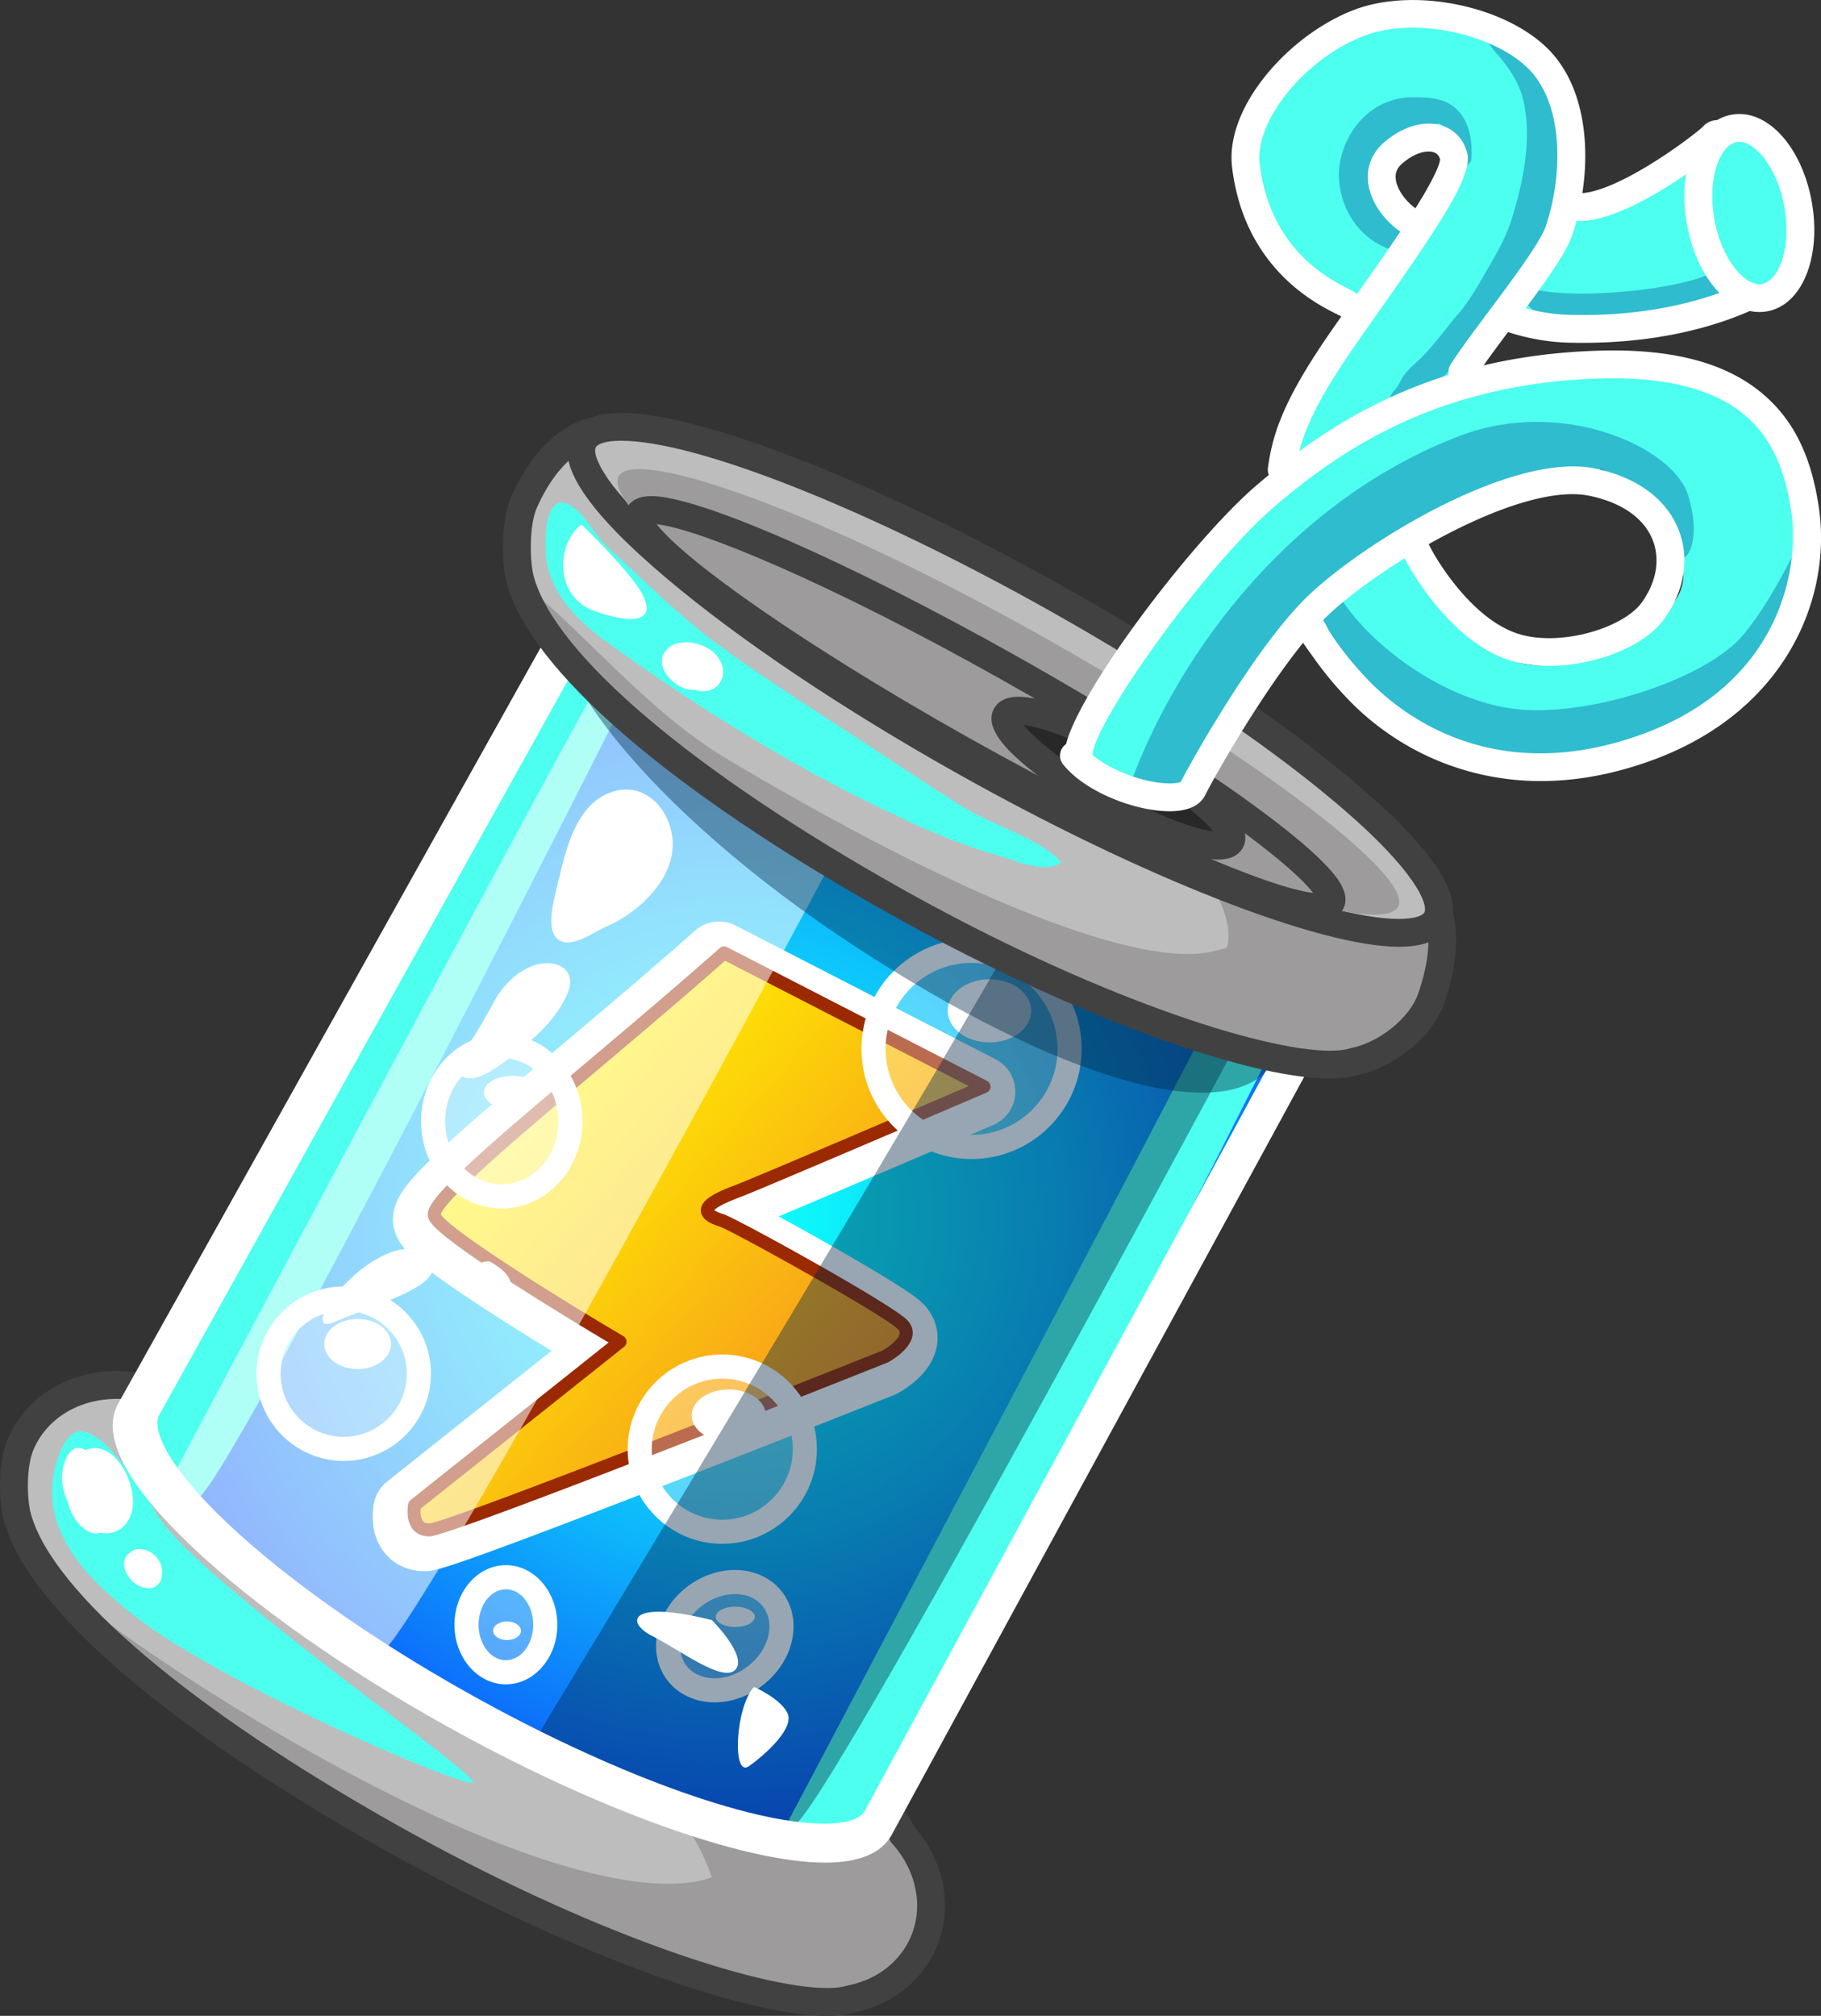 <svg xmlns="http://www.w3.org/2000/svg" viewBox="0 0 981.35 1086.08"><rect x="0" y="0" width="981.35" height="1086.08" fill="#333333" stroke="none"/><defs><radialGradient id="b" cx="395.23" cy="655.36" fx="395.23" fy="655.36" r="326.4" gradientUnits="userSpaceOnUse"><stop offset="0" stop-color="#0dfffb"/><stop offset=".12" stop-color="#0df6fb"/><stop offset=".31" stop-color="#0dddfb"/><stop offset=".55" stop-color="#0db6fb"/><stop offset=".83" stop-color="#0d7ffb"/><stop offset="1" stop-color="#0d5cfb"/></radialGradient><linearGradient id="c" x1="270.16" y1="610.09" x2="449.34" y2="765.85" gradientUnits="userSpaceOnUse"><stop offset="0" stop-color="#fff200"/><stop offset=".39" stop-color="#fccf0a"/><stop offset="1" stop-color="#f7941e"/></linearGradient><style>.d,.f{fill:#fff}.g{fill:#424141}.h{fill:#022544}.h,.i,.j{mix-blend-mode:multiply}.h,.j{opacity:.41}.i,.l{fill:#9d9b9b}.m{fill:#4dffee}.n{fill:#bdbdbd}.f{opacity:.31}.j{fill:#005ca0}</style></defs><g style="isolation:isolate"><g id="a"><path class="n" d="M486.34 988.2c-21.26-41.17-95.37-103.44-192.33-157.87-82.66-46.4-161.52-75.65-211.62-81.24-29.13-8.81-59.73 2.9-71.01 28.45-5.12 11.59-4.47 30.93-1.96 40.08 11 40 75.31 101.73 201.67 172.67 112.72 63.28 217.48 96.1 247.59 86.74 17.1-3.51 31.74-14.08 38.8-30.07 8.68-19.67 3.58-42.27-11.15-58.75z"/><path class="l" d="M129.7 921.88c123.82 75.27 209.17 101.01 249.42 90.96 9.2-2.3 26.37-11.22 33.96-21.38 16.72-22.37 11.9-54.78-10.07-75.83-8.39-11.65-19.6-24.39-33.21-37.79 51.86 37.13 92.13 74.34 113.73 104.33 21.97 21.05 26.79 53.46 10.07 75.83-7.59 10.15-24.75 19.08-33.96 21.38-40.25 10.05-125.6-15.69-249.42-90.96-64.13-38.99-117.99-80.67-153.2-114.82 22.14 16.08 46.55 32.4 72.67 48.28z"/><path class="i" d="M344.43 948.61c95 116-3 98-9 99s103.85 43.44 121 32c33-22 19-78-32-105-7.12-3.77-80-26-80-26z"/><path class="g" d="M445.75 1086.08c-46.7 0-144.71-36.71-238.33-89.27C89.81 930.79 15.01 866.2 2.19 819.6c-2.72-9.9-3.86-31.07 2.33-45.09 9.76-22.1 32.14-35.83 58.42-35.83 7.04 0 14.08 1.02 20.95 3.03 53.23 6.12 133.08 36.77 213.79 82.08 95.37 53.54 171.67 116.26 194.88 160.13 16.78 19.27 21.3 44.49 11.78 66.06-7.77 17.59-23.72 30.08-43.8 34.31-4.07 1.21-8.91 1.8-14.79 1.8zM62.94 753.68c-20.25 0-37.37 10.3-44.7 26.88-4.22 9.56-3.76 27.15-1.58 35.06 11.59 42.13 85.65 104.98 198.11 168.12 102.15 57.34 193.52 87.35 230.99 87.35 4.47 0 8.07-.42 10.71-1.24l.72-.19c15.43-3.17 27.62-12.55 33.45-25.75 7.23-16.38 3.45-35.81-9.88-50.72l-.63-.71-.44-.85c-21.09-40.84-97.18-103.04-189.33-154.77-79.4-44.57-157.45-74.6-208.79-80.33l-.68-.08-.66-.2c-5.67-1.71-11.48-2.58-17.28-2.58z"/><path class="m" d="M42.04 771.28c-1.7.31-3.28 1.2-4.7 2.76-6.92 7.6-9.7 22.48-9.2 32.35 1.37 27.09 24.39 48.65 44.29 64.22 46 36 171 90 182 90s-148-108-170-145c-5.2-8.74-27.96-47-42.38-44.33z"/><path d="M713.16 535.35 322.98 320.7S80.65 756.21 79.28 758.65c-15.34 27.32 60.26 98.89 168.85 159.85 108.59 60.97 209.06 88.24 224.4 60.92 1.67-2.98 240.63-444.06 240.63-444.06z" style="fill:url(#b)"/><path class="d" d="M387.54 516.06c-70.71 62.71-158.77 130.75-156.1 141.43 2.67 10.67 100.07 68.04 100.07 68.04l-110.74 88.06s-2.67 13.34 8.01 13.34 245.5-93.4 245.5-93.4 17.34-9.34 9.34-17.35c-8-8.01-90.53-53.92-97.4-56.04-17.34-5.34-1.33-12.01 9.34-16.01 10.67-4 132.09-56.04 132.09-56.04l-140.09-72.05z"/><path class="d" d="m387.54 516.06 140.09 72.05s-121.41 52.03-132.09 56.04c-10.67 4-26.68 10.67-9.34 16.01 6.87 2.11 89.39 48.03 97.4 56.04 8.01 8.01-9.34 17.35-9.34 17.35s-234.82 93.4-245.5 93.4-8.01-13.34-8.01-13.34l110.74-88.06s-97.4-57.37-100.07-68.04c-2.67-10.67 85.39-78.72 156.1-141.43zm0-19.57c-4.69 0-9.33 1.68-12.99 4.93-22.9 20.31-47.18 40.8-70.67 60.62-23.54 19.86-45.76 38.62-61.61 53.1-8.81 8.05-15.25 14.42-19.69 19.46-4.31 4.9-13.28 15.1-10.15 27.64 2 8.02 7.9 14.4 24.27 26.24 8.73 6.32 20.59 14.24 35.25 23.56 8.79 5.59 17.59 11.03 25.28 15.73l-88.68 70.51c-3.62 2.88-6.1 6.94-7.01 11.48-.75 3.75-2.54 16.76 5.86 27.01 5.15 6.28 12.73 9.74 21.34 9.74 4.18 0 7.19 0 49.69-15.82 20.89-7.78 49.21-18.62 84.15-32.21 59.42-23.11 118.3-46.52 118.88-46.75.7-.28 1.38-.6 2.05-.95 5.75-3.1 19.35-11.86 21.47-26.29 1.18-8.06-1.58-16.13-7.57-22.12-2.16-2.16-5.76-5.26-21.29-14.71-10.82-6.59-23.39-13.81-32.03-18.71-8.41-4.77-16.85-9.46-24.43-13.59 34.2-14.36 105.72-45 115.64-49.26a19.559 19.559 0 0 0 11.85-17.3c.27-7.57-3.87-14.62-10.61-18.09l-140.09-72.05c-2.83-1.46-5.9-2.17-8.95-2.17z"/><path d="M390.2 513.39c-70.71 62.71-158.77 130.75-156.1 141.43 2.67 10.67 100.07 68.05 100.07 68.05l-110.74 88.06s-2.67 13.34 8.01 13.34 245.5-93.39 245.5-93.39 17.34-9.34 9.34-17.35c-8-8.01-90.53-53.92-97.4-56.04-17.34-5.34-1.33-12.01 9.34-16.01 10.67-4 132.09-56.04 132.09-56.04l-140.09-72.05z" style="fill:url(#c)"/><path d="M231.43 827.77c-4.75 0-7.46-2.1-8.91-3.86-4.11-5.01-2.7-12.8-2.53-13.67.16-.81.61-1.54 1.25-2.05l106.77-84.9c-8.14-4.85-26.45-15.85-44.76-27.49-50.55-32.1-51.9-37.53-52.55-40.13-1.09-4.34 2.67-10.86 25.08-31.35 15.61-14.26 37.72-32.92 61.13-52.68 22.46-18.95 47.91-40.43 70.96-60.87a3.476 3.476 0 0 1 3.92-.49l140.09 72.05a3.51 3.51 0 0 1 1.9 3.24 3.493 3.493 0 0 1-2.12 3.09c-4.96 2.12-121.61 52.11-132.24 56.1-10.52 3.94-13.6 6.17-14.49 7.21.56.43 1.91 1.25 4.95 2.18 6.76 2.08 89.91 47.98 98.84 56.91 3.08 3.08 3.35 6.28 3.04 8.43-1.14 7.78-11.96 13.81-13.19 14.48-.12.06-.24.12-.37.17-39.32 15.64-235.99 93.64-246.79 93.64zm-4.73-14.97c-.17 1.9-.13 5.03 1.24 6.69.45.55 1.3 1.28 3.44 1.29 9.46-.83 151-56.06 244.05-93.07 3.7-2.04 8.97-6.18 9.41-9.24.08-.57.04-1.36-1.06-2.46-7.71-7.71-90.02-53.34-95.95-55.17-4.28-1.32-9.99-3.64-10.14-8.55-.17-5.67 6.94-9.45 19.28-14.08 9.01-3.38 99.31-42 125.1-53.05l-131.35-67.55c-22.63 20.02-47.39 40.91-69.3 59.4-22.52 19.01-43.8 36.96-59.16 50.89-20.76 18.83-24.25 24.57-24.69 26.27 3.48 6.88 52.49 38.67 98.36 65.69.99.59 1.63 1.62 1.71 2.77a3.49 3.49 0 0 1-1.31 2.98L226.69 812.8z" style="fill:#9b2902"/><path class="m" d="M308.43 350.61c-27 54-226.42 402.31-228.21 405.65-1.79 3.35 15.21 42.35 25.21 51.35s235-438 235-438l-32-19z"/><circle class="f" cx="185.24" cy="740.11" r="40.5"/><path class="d" d="M185.24 787.11c-25.92 0-47-21.08-47-47s21.08-47 47-47 47 21.08 47 47-21.08 47-47 47zm0-81c-18.75 0-34 15.25-34 34s15.25 34 34 34 34-15.25 34-34-15.25-34-34-34z"/><path class="f" d="M293.85 875.36c0 14.14-9.5 25.61-21.23 25.61s-21.23-11.46-21.23-25.61 9.5-25.61 21.23-25.61 21.23 11.46 21.23 25.61z"/><path class="d" d="M272.63 907.47c-15.29 0-27.73-14.4-27.73-32.11s12.44-32.11 27.73-32.11 27.73 14.4 27.73 32.11-12.44 32.11-27.73 32.11zm0-51.22c-8.12 0-14.73 8.57-14.73 19.11s6.61 19.11 14.73 19.11 14.73-8.57 14.73-19.11-6.61-19.11-14.73-19.11z"/><path class="f" d="M407.07 902.84c-14.21 10.99-32.7 10.89-41.3-.23-8.6-11.12-4.05-29.04 10.16-40.03 14.21-10.99 32.7-10.89 41.3.23 8.6 11.12 4.05 29.04-10.16 40.03z"/><path class="d" d="M385.09 917.18c-10.33 0-19.59-4.3-25.38-11.79-11.29-14.59-6.62-37.18 10.4-50.35 7.67-5.94 16.89-9.2 25.96-9.2 10.33 0 19.59 4.3 25.38 11.79 5.61 7.26 7.5 16.6 5.33 26.31-2.07 9.26-7.66 17.8-15.73 24.04-7.67 5.93-16.89 9.2-25.96 9.2zm10.98-58.34c-6.21 0-12.6 2.3-18.01 6.49-11.35 8.78-14.97 23.19-8.07 32.11 3.36 4.35 8.73 6.75 15.1 6.75s12.6-2.3 18.01-6.49c5.68-4.39 9.58-10.29 11-16.6 1.31-5.87.27-11.37-2.93-15.51-3.36-4.35-8.73-6.75-15.1-6.75z"/><ellipse class="f" cx="270.4" cy="604.11" rx="37" ry="40.5"/><path class="d" d="M270.4 651.11c-23.99 0-43.5-21.08-43.5-47s19.51-47 43.5-47 43.5 21.08 43.5 47-19.51 47-43.5 47zm0-81c-16.82 0-30.5 15.25-30.5 34s13.68 34 30.5 34 30.5-15.25 30.5-34-13.68-34-30.5-34z"/><circle class="f" cx="389.24" cy="780.77" r="44.5"/><path class="d" d="M389.24 831.77c-28.12 0-51-22.88-51-51s22.88-51 51-51 51 22.88 51 51-22.88 51-51 51zm0-89c-20.95 0-38 17.05-38 38s17.05 38 38 38 38-17.05 38-38-17.05-38-38-38z"/><path class="f" d="M576.4 565.11c0 29.18-23.66 52.83-52.83 52.83s-52.83-23.65-52.83-52.83 23.65-52.83 52.83-52.83 52.83 23.65 52.83 52.83z"/><path class="d" d="M523.57 624.44c-32.72 0-59.33-26.62-59.33-59.33s26.62-59.33 59.33-59.33 59.33 26.62 59.33 59.33-26.62 59.33-59.33 59.33zm0-105.67c-25.55 0-46.33 20.79-46.33 46.33s20.79 46.33 46.33 46.33 46.33-20.79 46.33-46.33-20.79-46.33-46.33-46.33z"/><ellipse class="d" cx="533.24" cy="544.61" rx="22.5" ry="17"/><ellipse class="d" cx="276.24" cy="588.61" rx="15.5" ry="9"/><ellipse class="d" cx="392.74" cy="762.61" rx="20" ry="14"/><ellipse class="d" cx="396.24" cy="871.11" rx="10.5" ry="5.5"/><ellipse class="d" cx="273.24" cy="878.61" rx="7.5" ry="5"/><ellipse class="d" cx="192.74" cy="724.11" rx="18" ry="13.5"/><path class="m" d="M660.43 532.61c-27 54-239.9 456.65-241.69 460-1.79 3.35 28.69-12 38.69-3s235-438 235-438l-32-19z"/><path class="h" d="M558.43 482.61c-27 54-267.21 449.65-269 453-1.79 3.35 81 44 138 48 13.42.94 255-451 255-451l-124-50z"/><path d="M329.43 355.61c-51 91-236 439-236 439s48.69 63.99 110 97c13 7 258-452 258-452l-132-84z" style="mix-blend-mode:color-dodge;opacity:.55;fill:#fff"/><path class="d" d="M444.54 1003.52c-43.92 0-124.25-29.04-204.66-73.98-54.38-30.39-102.59-64.33-135.73-95.57-36.53-34.43-50.1-60.68-40.33-78.01 1.45-2.57 247.36-442.52 249.84-446.96l3.72-6.66 413.43 226.42-3.64 6.69c-10 18.38-245.04 450.28-246.76 453.34-5.51 9.78-17.59 14.74-35.87 14.74zM325.91 330.87c-31.37 56.38-238.8 429.16-240.09 431.45-3.99 7.1 3.2 26.6 36.57 58.19 31.46 29.78 77.42 62.26 129.42 91.45 76.35 42.87 151.82 70.56 192.27 70.57 11.67 0 19.46-2.41 21.91-6.78 2.23-4.02 207.34-382.62 237.02-437.41L325.9 330.88z"/><path class="h" d="M685.93 572.76c-23.56 35.99-114.82 9.37-225.36-63.01-110.54-72.38-181.05-160.23-157.48-196.21 23.56-35.99 132.28-6.48 242.81 65.9 110.54 72.38 163.59 157.34 140.03 193.32z"/><path class="n" d="M744.43 464.61c-26.18-11.56-52.98-50.61-69-32-34.95-26.4-92.46-2.75-142.96-31.1-50.43-28.31-61.34-69.82-102.04-85.9 1.03-1.72-8.39-46-26-22-18.04 24.6-24.68-38.17-56-52-31.32-13.83-53.68 7.09-66 35-5.12 11.59-4.52 32.85-2 42 11 40 75.31 101.73 201.67 172.67 112.72 63.28 217.48 96.1 247.59 86.74 17.1-3.51 36.08-17.86 41.74-34.4 13-38 4.32-65.17-27-79z"/><path class="l" d="M391.21 408.57c124.48 74.16 223.33 114.19 263.49 103.78 9.18-2.38 66.61-15.24 24.33-55.32-5.8-5.5 8.69-13.26 11.48-20.16 2.13 2.53 2.43 6.69-.47 13.24-12.33 27.9 45.39 2.36 73 22.62s20.62 50.07 2.57 74.66c-7.5 10.22-26.23 20.29-35.41 22.67-40.16 10.41-125.74-14.57-250.22-88.73-104.89-62.49-182.66-132.36-196.79-165.86 30.89 24.49 66.21 68.17 108.03 93.09z"/><path class="i" d="M634.43 450.61c95 116-85 71-91 72s135.52 50.32 156 48c53-6 89-57-3-104-7.18-3.67-62-16-62-16z"/><path class="g" d="M716.75 581.08c-46.7 0-144.71-36.71-238.33-89.27-117.61-66.03-192.41-130.62-205.23-177.22-2.95-10.72-3.47-33.79 2.37-47.02 12.48-28.28 31.54-43.85 53.67-43.85 7.21 0 14.68 1.69 22.22 5.02 16.94 7.48 26.9 25.9 34.91 40.7 3.01 5.57 7.44 13.74 10.05 15.97.43-.38 1.09-1.07 1.96-2.25 4.95-6.75 10.38-10.18 16.13-10.18 4.32 0 10.6 1.99 15.98 11.46 3.15 5.54 5.07 11.99 5.94 15.34.46 1.8.81 3.34 1.05 4.67 19.77 9.02 32.72 23.64 46.38 39.05 13.98 15.77 28.43 32.07 52.27 45.46 24 13.47 49.88 14.43 74.91 15.36 23.4.87 45.61 1.69 63.87 12.87 3.18-2 6.75-3.04 10.56-3.04 11.64 0 23.48 9.56 36.01 19.69 8.63 6.97 17.56 14.19 25.96 17.89 17.51 7.73 29.02 19.47 34.2 34.91 4.97 14.8 3.92 32.76-3.13 53.38-6.17 18.04-26.32 34.86-46.97 39.25-4.07 1.21-8.91 1.8-14.8 1.8zM329.23 238.73c-21.35 0-34.19 21.87-39.95 34.91-4.15 9.4-3.85 28.91-1.63 36.98 11.59 42.13 85.65 104.98 198.11 168.12 102.15 57.34 193.52 87.35 230.99 87.35 4.47 0 8.07-.42 10.71-1.24l.72-.19c15.46-3.18 31.68-16.4 36.15-29.48 11.92-34.84 4.42-57.64-22.93-69.71-10.22-4.51-19.93-12.36-29.33-19.95-9.49-7.67-20.25-16.36-26.59-16.36-1.23 0-2.6.28-4.37 2.34l-4.59 5.33-5.62-4.24c-15.36-11.6-36.23-12.38-60.41-13.27-25.56-.95-54.53-2.02-81.7-17.27-26.05-14.62-42.04-32.67-56.15-48.59-13.99-15.78-26.07-29.41-44.97-36.88l-8.2-3.24 3.38-5.68c-.87-5.8-5.15-17.92-8.38-19.62-.46.22-1.86 1.07-4 3.99-1.58 2.16-6.39 8.72-14.02 8.72-10.18 0-15.95-10.67-23.27-24.18-6.92-12.79-15.54-28.71-27.78-34.11-5.62-2.48-11.06-3.74-16.16-3.74z"/><path class="n" d="M774.12 495.28c-13.63 24.28-127.55-13.8-254.46-85.04C392.76 339 300.93 261.56 314.55 237.29c13.63-24.28 127.55 13.8 254.46 85.04 126.91 71.24 218.73 148.68 205.11 172.95z"/><path class="g" d="M753.93 510.1c-42.89 0-138.51-37.5-237.94-93.32-61.78-34.68-117.33-71.93-156.42-104.9-43.61-36.78-60.48-62.38-51.56-78.27 4.15-7.4 13.15-11.15 26.73-11.15 42.89 0 138.51 37.5 237.94 93.32 61.78 34.68 117.33 71.93 156.42 104.9 43.61 36.78 60.48 62.38 51.56 78.27-4.15 7.4-13.15 11.15-26.73 11.15zM334.75 237.46c-8.62 0-12.7 1.8-13.65 3.49-2 3.56 2.75 21.18 48.15 59.46 38.39 32.37 93.11 69.05 154.09 103.28 97.38 54.67 190.05 91.4 230.6 91.4 8.62 0 12.7-1.8 13.65-3.49 2-3.56-2.76-21.18-48.15-59.46-38.39-32.37-93.11-69.05-154.09-103.28-97.38-54.67-190.05-91.4-230.6-91.4z"/><path class="i" d="M753.43 488.61c-9.15 16.3-112.26-15.9-227.76-80.74-115.5-64.84-201.39-134.95-192.24-151.26 9.15-16.3 110.49 20.16 226 85 115.5 64.84 203.15 130.7 194 147z"/><path class="l" d="M721.13 481.36c-6.89 12.28-95.91-24.6-198.83-82.38-102.92-57.78-180.76-114.57-173.87-126.84 6.89-12.28 95.91 24.61 198.83 82.38 102.92 57.78 180.76 114.57 173.87 126.85z"/><path class="g" d="M710.45 496.22c-25.42 0-105.94-35.24-195.82-85.7-50.03-28.08-95.79-56.84-128.86-80.96-16.28-11.88-28.68-22.06-36.86-30.25-8.08-8.1-15.7-17.5-11.02-25.84 2.3-4.11 6.75-6.19 13.22-6.19 25.41 0 105.94 35.24 195.82 85.7 50.03 28.08 95.79 56.84 128.86 80.97 16.28 11.88 28.68 22.06 36.86 30.25 8.08 8.09 15.7 17.5 11.02 25.84-2.3 4.11-6.75 6.19-13.22 6.19zM353.88 282.44c4.23 5.47 15.78 17.29 47.2 39.66 31.99 22.78 74.92 49.53 120.89 75.34 92.73 52.06 163.12 81.19 185.71 83.62-4.23-5.47-15.78-17.29-47.2-39.66-31.99-22.78-74.92-49.53-120.88-75.34-92.73-52.06-163.12-81.19-185.71-83.62z"/><path d="M663.17 453.19c-4.05 7.21-34.39-2.15-67.77-20.89-33.38-18.74-57.17-39.78-53.12-46.98 4.05-7.21 34.39 2.14 67.77 20.89 33.39 18.74 57.17 39.78 53.12 46.98z" style="fill:#282828"/><path class="g" d="M656.54 463.12c-13.3 0-38.13-9.3-64.81-24.28-16.6-9.32-31.48-19.52-41.9-28.74-8.62-7.63-19.47-18.88-14.1-28.46 1.6-2.86 5.19-6.26 13.17-6.26 13.3 0 38.13 9.3 64.81 24.28 16.6 9.32 31.48 19.52 41.9 28.74 8.63 7.63 19.47 18.88 14.1 28.46-1.6 2.86-5.19 6.26-13.17 6.26zm-104.96-72.56c5.55 6.91 21.12 20.39 47.49 35.2 24.85 13.95 44.95 21 54.8 22.18-5.55-6.91-21.12-20.39-47.49-35.2-24.85-13.95-44.95-21-54.8-22.18z"/><path class="m" d="M307.7 272.39c-2.13-1.38-4.37-2.02-6.63-1.34-7.7 2.31-7.25 20.71-6.93 27.08.96 19.46 15.83 35.38 30.65 46.18 51.85 37.79 106.96 71.7 165.82 98.74 15.09 6.93 30.59 13.12 46.58 17.66 9.06 2.57 26.52 10.64 34.69 3.84-10.79-12.31-36.34-19.79-50.73-28.56-19.88-12.12-39.12-25.24-58.61-37.96-24.56-16.04-49.32-31.79-73.11-48.96-22.69-16.37-41.43-35.56-62.01-54.35-7.12-6.5-11.58-17.05-19.71-22.33z"/><path class="d" d="M313.43 282.61c-13 9-16 39 8 47s31 3 25-9-33-38-33-38zm72.71 70.52c-5.91-7.2-21.72-10.64-27.75-2.01-6.35 9.1 6.89 21.66 16.04 20.46h.05c.5.17 1 .32 1.49.45 4.44 1.18 9.51-.25 12.01-4.28 3.13-5.05 1.7-10.3-1.84-14.61zM58.71 782.61c-4.6-2.91-8.92-3-12.54-1.3-8.28-4.9-12.24 6.21-12.73 13.49-.31 4.59.86 9.45 2.99 13.96 1.26 5.76 4.18 11.09 8.83 14.83 3 2.42 6.13 3.14 9.2 2.23 6.99 1.47 13.64-2.45 16.21-10.06 3.54-10.49-2.71-27.3-11.96-33.15zm28.3 61.37c-.61-2.3-2.06-4.55-3.8-6.15-2.22-2.04-4.79-3.05-7.78-3.26-3.19-.22-5.6 1.65-7.41 4.01-1.4 1.81-1.3 4.72-.78 6.8.53 2.11 1.77 3.68 3.07 5.35 2.69 3.46 7.42 5.62 11.75 4.7 2.37-.5 4.32-2.67 4.94-4.94.18-.66.25-1.38.22-2.11.24-1.41.2-2.86-.2-4.39zm228.31-406.77c-9.05 11.64-12.39 29.3-15.55 42.28-1.52 6.24-4.91 19.47-.49 25.13 6.54 8.38 19.85-2.12 27.7-5.5 17.85-7.68 38.43-27.2 35.25-48.75-2.37-16.07-15.65-29.02-32.06-23.84-6.24 1.97-11.05 5.8-14.86 10.69zm-38.33 89.18c-4.13 3.46-7.63 7.71-9.89 11.81-4.31 7.83-8.61 15.71-13.57 23.08-2.3 3.42-9.72 13.12-5.76 17.37 7.25 7.78 23.79-6.31 29.26-10.62 11.6-9.13 23.01-19.07 28.87-32.94 4.65-11.01-3.26-17.87-15.09-15.75-4.81.86-9.64 3.55-13.83 7.05z"/><path class="m" d="M783.72 90.81c-24 42-81 108-87 133s-5.97 36.8-5.97 36.8-56.03 59.2-70.03 75.2-47 59-40 70 47 31 60 25 48-84 57-92 98-70 115-74 46-2 52-2-29-64-35-64-33.32 7.93-45.66 7.96c-12.34.04 40.66-54.96 41.66-58.96s14-53 11-54-53-3-53-3z"/><path class="m" d="M700.57 324.83c26.15 41.98 44.15 67.98 89.15 80.98s124-4 140-21 57-51 45-94-24-85-59-91-94 0-99 1 7 26 18 37 49 18 61 40 23 43-13 62-61 29-87 3-44-73-47-71-48.15 53.02-48.15 53.02zM921.72 82.81c-41 28-76 28-76 28s-1-49-8-65-52-44-78-43-75.24 25.6-84 59c-15.28 58.24 37 103 47 104s41-39 41-39-24-22-21-37 32-23 38-12-2 29-2 29-8 49 10 58 82 12 112 3 37-10 37-10l-16-75z"/><path class="j" d="M840.35 76.81c-.32-12.21-2.38-23.6-7.26-34.84-.72-1.66-2.14-2.27-3.58-2.16a48.21 48.21 0 0 0-4.01-6.43c-2.9-3.94-6.18-7.39-9.84-10.62-1.84-1.63-3.67-2.92-5.87-4.02-.94-.46-1.81-1.05-2.58-1.76a16.5 16.5 0 0 0-.45-.39v-.03c-.06-.14-.13-.27-.19-.41-1.53-3.24-5.59-1.14-5.95 1.61-.22 1.64.89 3.75 1.48 4.93 1.96 3.9 5.37 6.92 8.02 10.35 6.06 7.86 9.97 15.07 11.61 24.94 3.31 19.91-1.17 41.14-7.08 60.11-2.92 9.35-7.56 17.53-12.46 25.97-5.04 8.69-9.88 17.54-16.44 25.2-6.34 7.41-11.97 15.41-18.78 22.41-3.25 3.34-6.87 6.11-9.8 9.77-1.91 2.38-3.18 5.7-5.04 8.14-.72.76-1.38 1.54-1.96 2.43-3.63 5.58 2.32 10.85 7.71 10.04 4.1-.62 7.05-3.81 8.87-7.35 2.01-3.93 5.5-6.95 8.81-9.75 7.77-6.57 13.6-15.5 20.03-23.3 3.28-3.98 6.31-8.02 9.18-12.17 4.46-1.26 8.29-5.34 11.42-8.37 4.06-3.92 7.55-8.64 10.54-13.42 6.14-9.82 10.42-22.12 12.47-33.47 2.24-12.35 1.5-24.96 1.17-37.43zm-120.3 241.33c16 28.67 58.67 60 98 64s101.58-16.45 121.33-40c17.33-20.67 32.67-55.33 32.67-55.33s3.33 53.33-33.33 82.67c-36.67 29.33-95.33 52-141.33 44s-90.11-83.71-90.11-83.71l12.78-11.62z"/><path class="j" d="M609.72 420.81c27-72 87.94-151.99 177-186 55-21 115 6 123 32s-2 36-3 33-15-39-42-41-98 11-152 59-81 120-81 120l-22-17zM786.78 60.77c-6.43-7.82-15.3-8.29-24.72-8.38-19.11-.2-33.49 12.71-38.82 30.31-6.6 21.81 6.81 47.74 29.49 52.49.94.2 1.96.19 3.06-.11 5.72-1.57 6.05-8.78 1.55-11.87-2.3-1.58-4.25-3.71-6.12-5.92-1.2-2.62-3.16-4.95-4.98-7.66-3.75-5.6-2.14-13.67-.08-19.53 2.08-5.94 4.65-11.26 9.19-15.72 4.98-4.89 12.21-6.67 18.95-7.61.41-.06.74-.18 1.04-.32.39.17.76.35 1.12.55 5.96 3.35 8.71 12.23 9.38 18.5.49 4.51 6.79 4.64 7.11 0 .57-8.31-.7-18.05-6.17-24.7z"/><path class="d" d="M830.42 420.81c-13.13 0-25.98-1.71-38.49-5.14-30.95-8.48-52.18-25.34-64.55-37.99a195.917 195.917 0 0 1-19.95-24.01c-3.19-4.52-7.32-9.74-9.14-15.02-1.64-4.79 4.59-9.41 8.98-8.89 5.02.59 7.26 7.57 9.65 11.23 6.11 9.38 13.36 18.2 21.19 26.2 17.8 18.21 67.78 57.42 147.39 28.2 73.02-26.8 84.54-87.95 79.83-119.86-3.4-23.05-10.86-39.1-23.48-50.5-16.76-15.14-43.72-22.24-80.2-21.1-86.59 2.7-138.85 38.23-174.69 68.87-36.52 31.22-94.78 112.7-98.14 132.87a7.483 7.483 0 0 1-8.63 6.16c-4.08-.68-6.85-4.55-6.16-8.63 4.6-27.58 67.94-111.67 103.19-141.8 37.71-32.24 92.71-69.61 183.97-72.46 41.04-1.28 70.71 6.88 90.72 24.96 15.35 13.86 24.33 32.75 28.27 59.44 7.2 48.77-17.69 109.78-89.5 136.14-20.57 7.55-40.72 11.33-60.24 11.33z"/><path class="d" d="M630.32 437.08c-18.18 0-45.44-10.17-57.45-25.32a7.504 7.504 0 0 1 1.22-10.54c3.24-2.57 7.96-2.03 10.54 1.22 5.43 6.84 16.23 13.15 28.91 16.87 12.27 3.6 20.6 3.06 22.77 1.93 5.28-10.31 39.59-71.91 67.88-99.51 29.11-28.4 110.36-78.61 155.42-69.31 22.57 4.66 38.59 16.48 45.1 33.29 5.93 15.29 3.06 32.7-7.88 47.79-7.15 9.86-21.16 17.97-38.44 22.27-17.26 4.29-34.62 3.93-47.62-.99-17.16-6.49-31.07-21.09-39.71-32.19-3.71-4.77-10.74-14.81-14.02-21.81-17.56 10.87-32.89 22.44-42.38 31.69-25.19 24.57-58.5 82.6-65.2 95.98-1.65 3.31-5.57 7.45-14.83 8.41-1.36.14-2.8.21-4.3.21zM770.03 293.3c1.97 4.65 20.71 37.87 46.04 47.45 22.6 8.55 58.39-1.96 68.61-16.05 7.89-10.88 10.09-23.12 6.04-33.56-4.61-11.9-16.74-20.43-34.15-24.02-21.62-4.46-55.99 8.82-86.58 26.02.02.06.03.11.04.17zm-79.28-32.69c-.32 0-.65-.02-.98-.06-4.11-.54-7-4.3-6.47-8.41 2.43-18.63 8.84-37.28 33.27-72.63 4.4-6.37 9.08-13.01 14.04-20.05 8.22-11.67 16.64-23.64 24.03-34.69-7.91-5.41-15.52-14.84-17.19-25.4-1.38-8.71 1.6-16.74 8.39-22.61 10.17-8.79 21.93-12.15 31.46-8.99 6.92 2.29 11.82 7.78 13.43 15.04 2.64 11.86-13.34 36.26-47.86 85.28-4.94 7.01-9.6 13.63-13.96 19.94-25.16 36.42-28.98 52.59-30.73 66.04-.49 3.78-3.72 6.53-7.43 6.53zm79.14-178.99c-3.55 0-8.65 1.66-14.25 6.5-2.88 2.48-3.95 5.32-3.38 8.91.9 5.7 5.71 11.75 10.55 15.17 12.28-19.57 13.21-25.18 13.23-26.32-.49-1.99-1.63-3.26-3.46-3.86-.74-.25-1.65-.39-2.69-.39z"/><path class="j" d="M822.72 154.81c24 8 90.67.67 103.33-10 12.67-10.67 28.67 6 18 10s-65.33 25.33-98 19.33-23.33-19.33-23.33-19.33z"/><path class="d" d="M788.06 207.94c-1.37 0-2.76-.38-4.01-1.16a7.497 7.497 0 0 1-2.32-10.35c4.91-7.75 12.71-18.18 20.96-29.23 12.18-16.29 27.33-36.57 30.28-45.18 8.61-25.2 10.18-61.65-6.69-82.14-7.94-9.64-23.15-17.89-40.7-22.05-18.38-4.37-36.9-3.78-50.8 1.61-31.5 12.22-58.69 45.65-55.93 68.79 5.48 46.05 37.45 62.16 47.95 67.46 1.41.71 2.42 1.22 3.25 1.73a7.514 7.514 0 0 1 2.39 10.34c-2.2 3.51-6.82 4.58-10.33 2.38-.28-.17-1.26-.66-2.05-1.06-5.87-2.96-18.1-9.12-29.89-21.43-14.65-15.29-23.47-34.69-26.2-57.65-1.82-15.25 4.74-32.9 18.47-49.71 12.63-15.47 29.74-28.17 46.93-34.83 34.29-13.29 87.02-1.2 108.5 24.89 20.64 25.06 19.55 66.54 9.31 96.53-3.71 10.85-17.67 29.54-32.46 49.31-8.08 10.81-15.71 21.01-20.31 28.28a7.51 7.51 0 0 1-6.34 3.49z"/><path class="d" d="M852.95 184.71c-2.54 0-5.12-.03-7.75-.1-20.51-.54-36.05-6.97-36.7-7.25-3.82-1.6-5.62-6-4.01-9.82 1.6-3.82 6-5.62 9.82-4.01.12.05 13.73 5.62 31.3 6.09 59.19 1.58 94.65-16.57 105.26-22.98-1.79-18.2-5.96-45.56-11.08-53.44-4.99-7.68-10.33-11.65-13-12.99-5.42 4.76-17.88 13.98-30.31 21.55-22.59 13.76-39.9 19.36-51.45 16.65a7.502 7.502 0 0 1-5.58-9.02 7.502 7.502 0 0 1 9.02-5.58c3.36.79 13.91.99 39.19-14.23 15.29-9.21 28.07-19.36 30.08-21.36 2.03-2.39 5.13-3.67 8.56-3.5 7.96.39 18.44 8.55 26.08 20.3 9.42 14.5 13.43 59.69 13.85 64.8.21 2.56-.9 5.06-2.96 6.61-1.58 1.19-38.35 28.28-110.3 28.28z"/><path class="m" d="M968.98 110.06c4.52 25.19-3.57 47.71-18.06 50.32-14.5 2.6-29.91-15.71-34.43-40.9-4.52-25.19 3.57-47.71 18.06-50.31 14.5-2.6 29.91 15.71 34.43 40.89z"/><path class="d" d="M948.15 168.12c-17.7 0-34.12-19.9-39.04-47.32-2.41-13.45-1.62-26.77 2.22-37.49 4.36-12.14 12.13-19.78 21.9-21.54 1.35-.24 2.72-.36 4.1-.36 17.7 0 34.12 19.9 39.04 47.32 2.41 13.45 1.62 26.77-2.22 37.49-4.36 12.13-12.13 19.78-21.9 21.54-1.35.24-2.72.36-4.1.36zm-10.82-91.7c-.49 0-.97.04-1.45.13-4.2.75-8 5.07-10.43 11.84-2.93 8.17-3.51 19.02-1.58 29.77 3.75 20.92 15.58 34.97 24.28 34.97.49 0 .97-.04 1.45-.13 4.2-.75 8-5.07 10.43-11.84 2.93-8.17 3.51-19.02 1.58-29.77-3.75-20.92-15.58-34.97-24.28-34.97zM383.67 872.87c-45.33-11.33-46.67 1.33-32 8.67 14.67 7.33 38 25.33 44.67 18 6.67-7.33-12.67-26.67-12.67-26.67zm22.66 36c-10 10.67-12 49.33-2.67 42.67 9.33-6.67 24.67-20.67 20.67-28.67s-18-14-18-14zm-188-236c-28 3.33-58 48-38 39.33 20-8.67 49.33-16.67 52.67-27.33s-14.67-12-14.67-12zm45.34 6.67c-14.67 0-11.33 20.67-4 18 7.33-2.67 16-.67 15.33-6.67s-11.33-11.33-11.33-11.33z"/></g></g></svg>